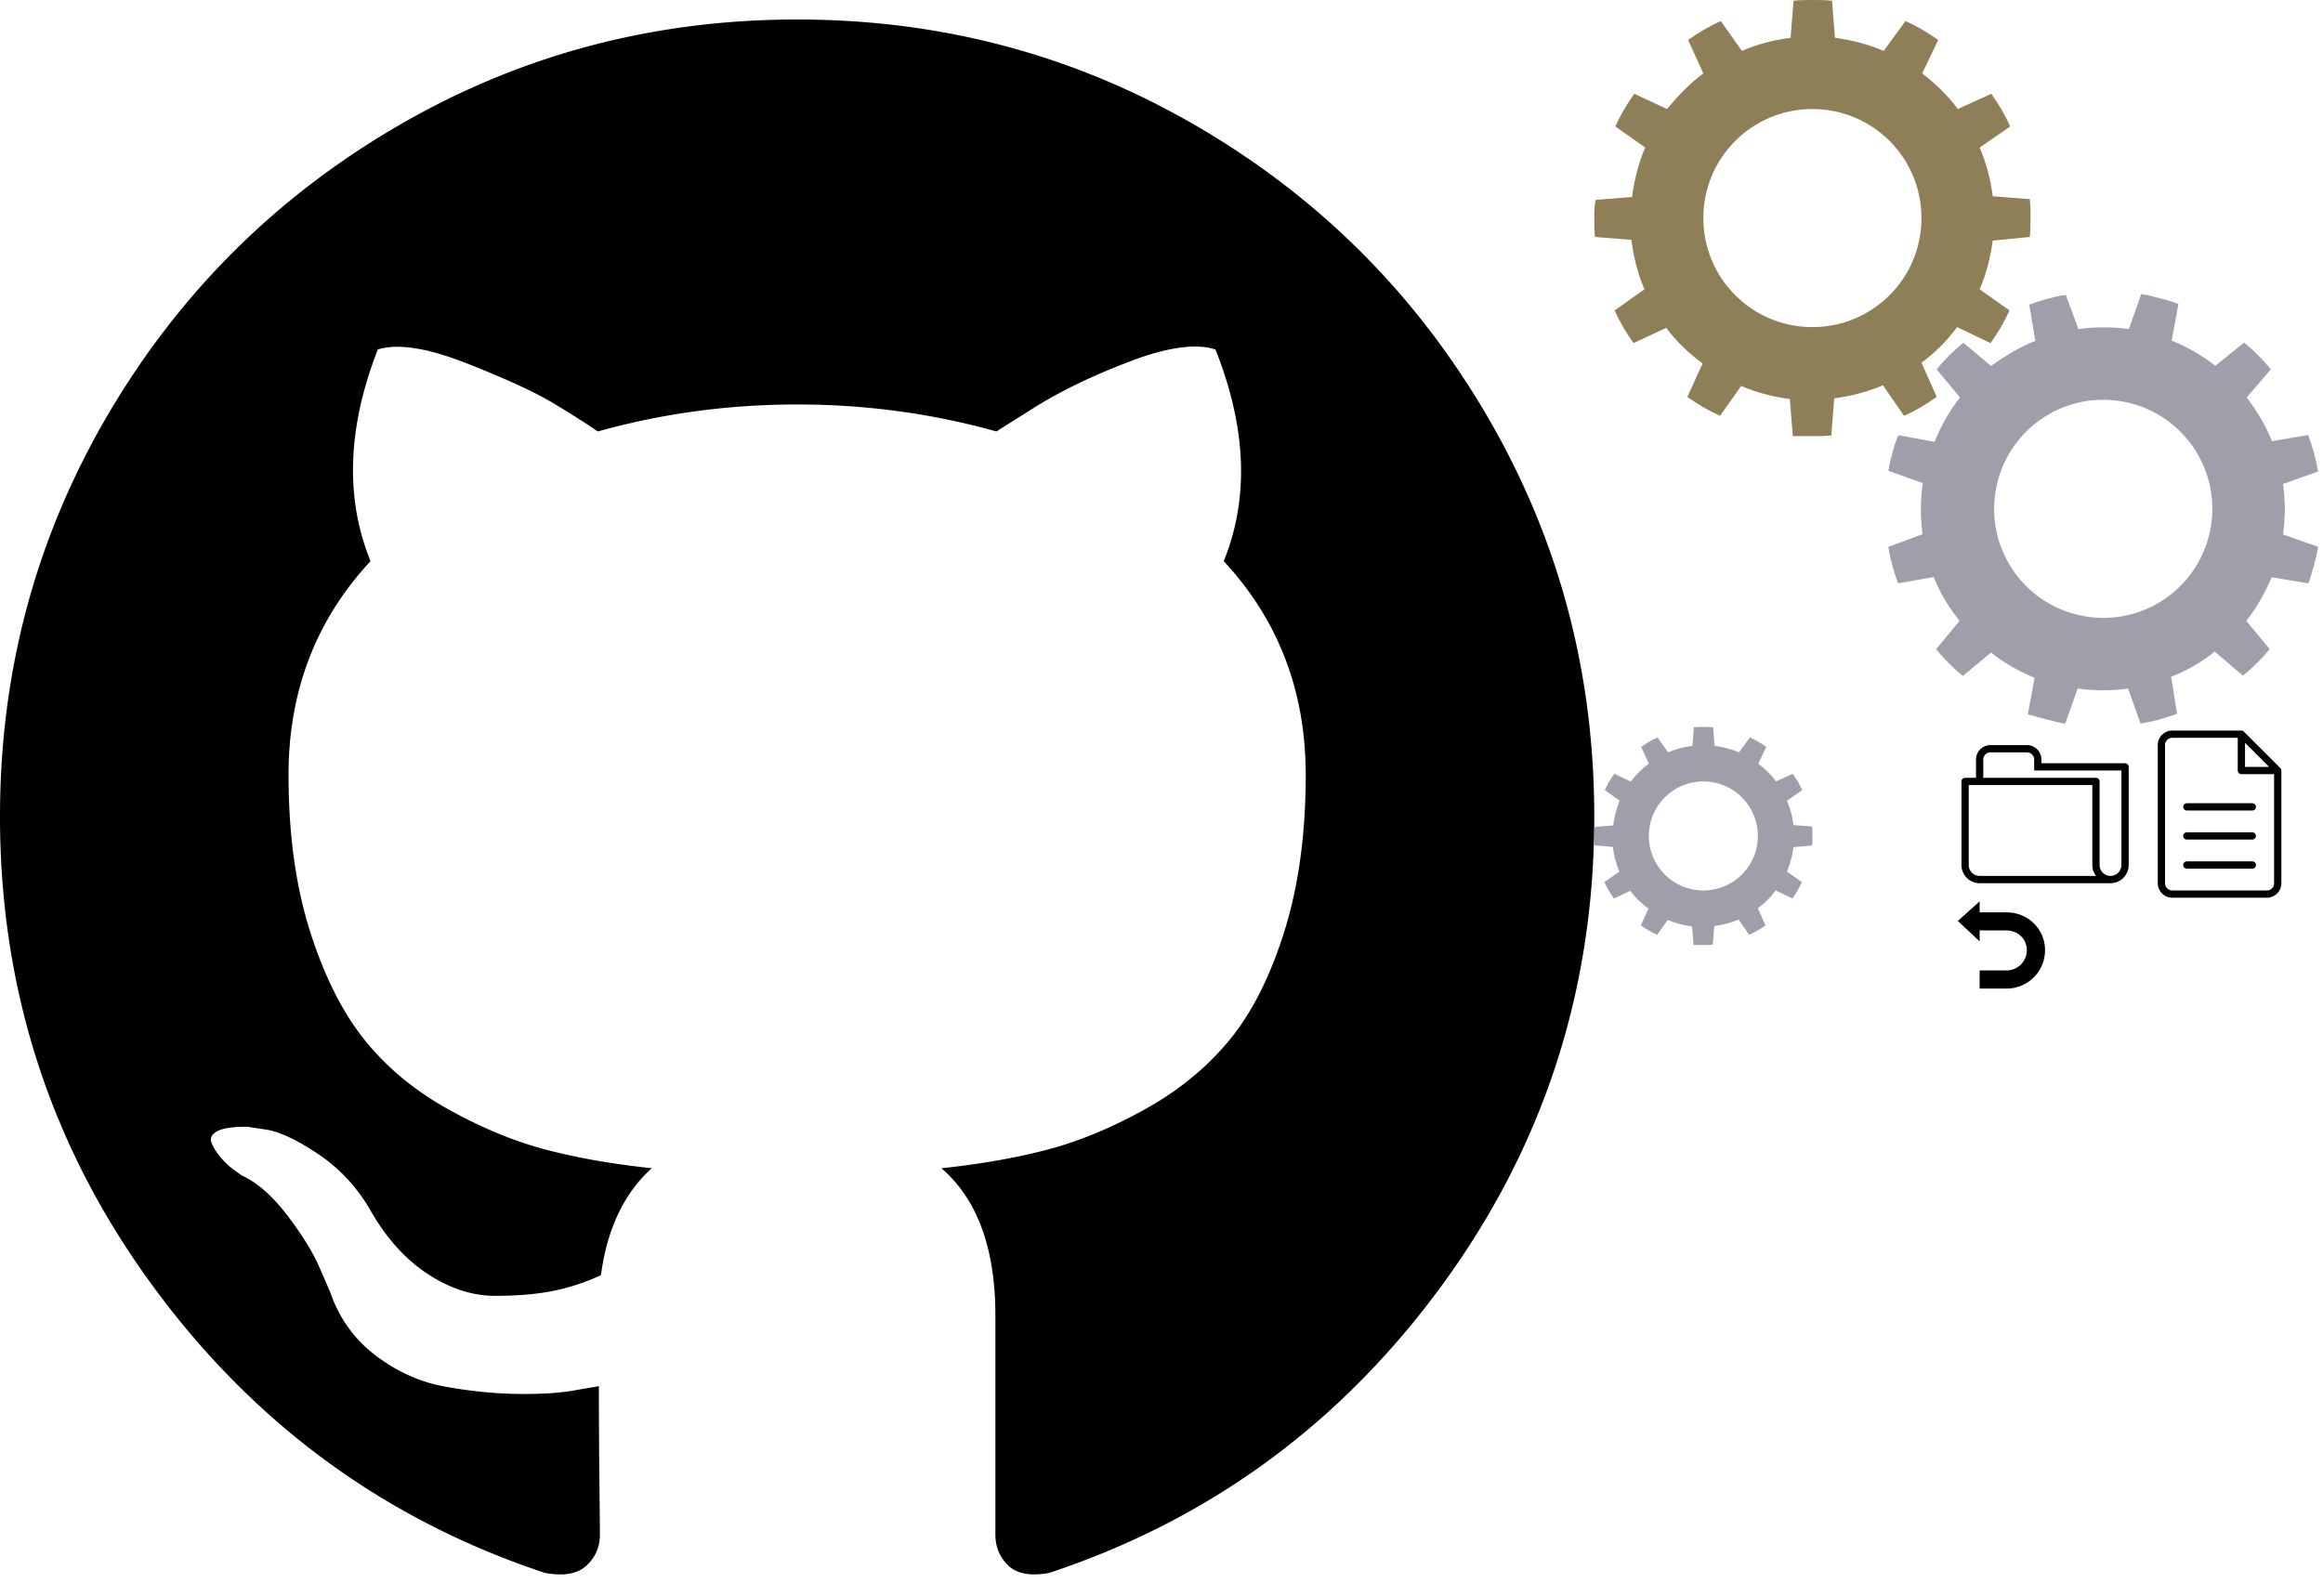 <?xml version="1.0" encoding="utf-8"?><!DOCTYPE svg  PUBLIC '-//W3C//DTD SVG 1.1//EN'  'http://www.w3.org/Graphics/SVG/1.1/DTD/svg11.dtd'><svg width="639" height="439" viewBox="0 0 639 439" xmlns="http://www.w3.org/2000/svg" xmlns:xlink="http://www.w3.org/1999/xlink"><svg width="24" height="24" viewBox="0 0 24 24" id="client--svg--back" x="538.549" y="248"><path d="M13.427 3.021H6V0L0 5.39 6 11V8h7.427c3.071 0 5.561 2.356 5.561 5.427 0 3.071-2.489 5.573-5.561 5.573H6v5h7.427C19.267 24 24 19.266 24 13.427S19.267 3.021 13.427 3.021z"/></svg><svg height="48" viewBox="0 0 48 48" width="48" id="client--svg--dir" x="538.549" y="200"><path clip-rule="evenodd" d="M42 43H6a5 5 0 0 1-5-5V15a1 1 0 0 1 1-1h3V9a4 4 0 0 1 4-4h10a4 4 0 0 1 4 4v1h23a1 1 0 0 1 1 1v27a5 5 0 0 1-5 5zM3 16v22a3 3 0 0 0 3 3h32.022A4.962 4.962 0 0 1 37 38V16H3zm42-4H21V9a2 2 0 0 0-2-2H9a2 2 0 0 0-2 2v5h31c.278 0 .529.114.71.298.179.181.29.428.29.702v23a3 3 0 1 0 6 0V12z" fill-rule="evenodd"/></svg><svg height="48" viewBox="0 0 48 48" width="48" id="client--svg--file" x="586.549" y="200"><path clip-rule="evenodd" d="M37 47H11a4 4 0 0 1-4-4V5a4 4 0 0 1 4-4h19c.32 0 .593.161.776.395l9.829 9.829A.981.981 0 0 1 41 12v31a4 4 0 0 1-4 4zM31 4.381V11h6.619L31 4.381zM39 13h-9a1 1 0 0 1-1-1V3H11a2 2 0 0 0-2 2v38a2 2 0 0 0 2 2h26a2 2 0 0 0 2-2V13zm-6 26H15a1 1 0 1 1 0-2h18a1 1 0 1 1 0 2zm0-8H15a1 1 0 1 1 0-2h18a1 1 0 1 1 0 2zm0-8H15a1 1 0 1 1 0-2h18a1 1 0 1 1 0 2z" fill-rule="evenodd"/></svg><svg width="200" height="200" viewBox="0 0 100 100" preserveAspectRatio="xMidYMid" class="duil-gears" id="client--svg--gears" x="438.549"><path fill="none" class="dbk" d="M0 0h100v100H0z"/><g transform="translate(-20 -20)"><path d="M79.9 52.6c.1-.8.1-1.7.1-2.6s0-1.8-.1-2.6l-5.1-.4c-.3-2.4-.9-4.6-1.8-6.7l4.2-2.9c-.7-1.6-1.6-3.1-2.6-4.5L70 35c-1.4-1.9-3.1-3.5-4.9-4.9l2.2-4.6c-1.4-1-2.9-1.9-4.5-2.6l-3 4.1c-2.1-.9-4.4-1.5-6.7-1.8l-.4-5.1c-.9-.1-1.8-.1-2.7-.1s-1.8 0-2.6.1l-.4 5.1c-2.4.3-4.6.9-6.7 1.8l-2.9-4.1c-1.6.7-3.1 1.6-4.5 2.6l2.1 4.6c-1.9 1.4-3.5 3.1-5 4.9l-4.5-2.1c-1 1.4-1.9 2.9-2.6 4.5l4.1 2.9c-.9 2.1-1.5 4.4-1.8 6.8l-5 .4c-.2.7-.2 1.6-.2 2.5s0 1.8.1 2.6l5 .4c.3 2.4.9 4.7 1.8 6.8l-4.1 2.9c.7 1.6 1.6 3.1 2.6 4.5l4.5-2.1c1.4 1.9 3.1 3.5 5 4.9l-2.1 4.6c1.4 1 2.9 1.9 4.5 2.6l2.9-4.1c2.1.9 4.4 1.5 6.7 1.8l.4 5.1H50c.9 0 1.8 0 2.6-.1l.4-5.1c2.3-.3 4.6-.9 6.7-1.8l2.9 4.2c1.6-.7 3.1-1.6 4.5-2.6L65 69.9c1.9-1.4 3.5-3 4.9-4.9l4.6 2.2c1-1.4 1.9-2.9 2.6-4.5L73 59.8c.9-2.1 1.5-4.4 1.8-6.7l5.1-.5zM50 65c-8.3 0-15-6.7-15-15s6.7-15 15-15 15 6.7 15 15-6.7 15-15 15z" fill="#8f7f59"><animateTransform attributeName="transform" type="rotate" from="90 50 50" to="0 50 50" dur="1s" repeatCount="indefinite"/></path></g><g transform="rotate(15 -15.958 135.958)"><path d="M79.9 52.6c.1-.8.1-1.7.1-2.6s0-1.8-.1-2.6l-5.1-.4c-.3-2.4-.9-4.6-1.8-6.7l4.2-2.9c-.7-1.6-1.6-3.1-2.6-4.5L70 35c-1.4-1.9-3.1-3.5-4.9-4.9l2.2-4.6c-1.4-1-2.9-1.9-4.5-2.6l-3 4.1c-2.1-.9-4.4-1.5-6.7-1.8l-.4-5.1c-.9-.1-1.8-.1-2.7-.1s-1.8 0-2.6.1l-.4 5.1c-2.4.3-4.6.9-6.7 1.8l-2.9-4.1c-1.6.7-3.1 1.6-4.5 2.6l2.1 4.6c-1.9 1.4-3.5 3.1-5 4.9l-4.5-2.1c-1 1.4-1.9 2.9-2.6 4.5l4.1 2.9c-.9 2.1-1.5 4.4-1.8 6.8l-5 .4c-.2.7-.2 1.6-.2 2.5s0 1.8.1 2.6l5 .4c.3 2.4.9 4.7 1.8 6.8l-4.1 2.9c.7 1.6 1.6 3.1 2.6 4.5l4.5-2.1c1.4 1.9 3.1 3.5 5 4.9l-2.1 4.6c1.4 1 2.9 1.9 4.5 2.6l2.9-4.1c2.1.9 4.4 1.5 6.7 1.8l.4 5.1H50c.9 0 1.8 0 2.6-.1l.4-5.1c2.3-.3 4.6-.9 6.7-1.8l2.9 4.2c1.6-.7 3.1-1.6 4.5-2.6L65 69.9c1.9-1.4 3.5-3 4.9-4.9l4.6 2.2c1-1.4 1.9-2.9 2.6-4.5L73 59.8c.9-2.1 1.5-4.4 1.8-6.7l5.1-.5zM50 65c-8.3 0-15-6.7-15-15s6.7-15 15-15 15 6.7 15 15-6.7 15-15 15z" fill="#9f9fab"><animateTransform attributeName="transform" type="rotate" from="0 50 50" to="90 50 50" dur="1s" repeatCount="indefinite"/></path></g></svg><svg width="100" height="100" viewBox="0 0 100 100" preserveAspectRatio="xMidYMid" class="euil-gears" id="client--svg--gears-single" x="438.549" y="200"><path fill="none" class="ebk" d="M0 0h80v80H0z"/><g transform="translate(-20 -20)"><path d="M79.9 52.6c.1-.8.1-1.7.1-2.6s0-1.8-.1-2.6l-5.1-.4c-.3-2.4-.9-4.6-1.8-6.7l4.2-2.9c-.7-1.6-1.6-3.1-2.6-4.5L70 35c-1.4-1.9-3.1-3.5-4.9-4.9l2.2-4.6c-1.4-1-2.9-1.9-4.5-2.6l-3 4.1c-2.1-.9-4.4-1.5-6.7-1.8l-.4-5.1c-.9-.1-1.8-.1-2.7-.1s-1.8 0-2.6.1l-.4 5.1c-2.4.3-4.6.9-6.7 1.8l-2.9-4.1c-1.6.7-3.1 1.6-4.5 2.6l2.1 4.6c-1.9 1.4-3.5 3.1-5 4.9l-4.5-2.1c-1 1.4-1.9 2.9-2.6 4.5l4.1 2.9c-.9 2.1-1.5 4.4-1.8 6.8l-5 .4c-.2.7-.2 1.6-.2 2.5s0 1.8.1 2.6l5 .4c.3 2.4.9 4.7 1.8 6.8l-4.1 2.9c.7 1.6 1.6 3.1 2.6 4.5l4.5-2.1c1.4 1.9 3.1 3.5 5 4.9l-2.1 4.6c1.4 1 2.9 1.9 4.5 2.6l2.9-4.1c2.1.9 4.4 1.5 6.7 1.8l.4 5.1H50c.9 0 1.8 0 2.6-.1l.4-5.1c2.3-.3 4.6-.9 6.7-1.8l2.9 4.2c1.6-.7 3.1-1.6 4.5-2.6L65 69.9c1.9-1.4 3.5-3 4.9-4.9l4.6 2.2c1-1.4 1.9-2.9 2.6-4.5L73 59.8c.9-2.1 1.5-4.4 1.8-6.7l5.1-.5zM50 65c-8.3 0-15-6.7-15-15s6.7-15 15-15 15 6.7 15 15-6.7 15-15 15z" fill="#9f9fab"><animateTransform attributeName="transform" type="rotate" from="90 50 50" to="0 50 50" dur="1s" repeatCount="indefinite"/></path></g></svg><svg width="438.549" height="438.549" viewBox="0 0 438.549 438.549" id="client--svg--github"><path d="M409.132 114.573c-19.608-33.596-46.205-60.194-79.798-79.8-33.598-19.607-70.277-29.408-110.063-29.408-39.781 0-76.472 9.804-110.063 29.408-33.596 19.605-60.192 46.204-79.8 79.8C9.803 148.168 0 184.854 0 224.63c0 47.78 13.94 90.745 41.827 128.906 27.884 38.164 63.906 64.572 108.063 79.227 5.14.954 8.945.283 11.419-1.996 2.475-2.282 3.711-5.14 3.711-8.562 0-.571-.049-5.708-.144-15.417a2549.81 2549.81 0 0 1-.144-25.406l-6.567 1.136c-4.187.767-9.469 1.092-15.846 1-6.374-.089-12.991-.757-19.842-1.999-6.854-1.231-13.229-4.086-19.13-8.559-5.898-4.473-10.085-10.328-12.56-17.556l-2.855-6.57c-1.903-4.374-4.899-9.233-8.992-14.559-4.093-5.331-8.232-8.945-12.419-10.848l-1.999-1.431c-1.332-.951-2.568-2.098-3.711-3.429-1.142-1.331-1.997-2.663-2.568-3.997-.572-1.335-.098-2.43 1.427-3.289 1.525-.859 4.281-1.276 8.28-1.276l5.708.853c3.807.763 8.516 3.042 14.133 6.851 5.614 3.806 10.229 8.754 13.846 14.842 4.38 7.806 9.657 13.754 15.846 17.847 6.184 4.093 12.419 6.136 18.699 6.136 6.28 0 11.704-.476 16.274-1.423 4.565-.952 8.848-2.383 12.847-4.285 1.713-12.758 6.377-22.559 13.988-29.41-10.848-1.14-20.601-2.857-29.264-5.14-8.658-2.286-17.605-5.996-26.835-11.14-9.235-5.137-16.896-11.516-22.985-19.126-6.09-7.614-11.088-17.61-14.987-29.979-3.901-12.374-5.852-26.648-5.852-42.826 0-23.035 7.52-42.637 22.557-58.817-7.044-17.318-6.379-36.732 1.997-58.24 5.52-1.715 13.706-.428 24.554 3.853 10.85 4.283 18.794 7.952 23.84 10.994 5.046 3.041 9.089 5.618 12.135 7.708 17.705-4.947 35.976-7.421 54.818-7.421s37.117 2.474 54.823 7.421l10.849-6.849c7.419-4.57 16.18-8.758 26.262-12.565 10.088-3.805 17.802-4.853 23.134-3.138 8.562 21.509 9.325 40.922 2.279 58.24 15.036 16.18 22.559 35.787 22.559 58.817 0 16.178-1.958 30.497-5.853 42.966-3.9 12.471-8.941 22.457-15.125 29.979-6.191 7.521-13.901 13.85-23.131 18.986-9.232 5.14-18.182 8.85-26.84 11.136-8.662 2.286-18.415 4.004-29.263 5.146 9.894 8.562 14.842 22.077 14.842 40.539v60.237c0 3.422 1.19 6.279 3.572 8.562 2.379 2.279 6.136 2.95 11.276 1.995 44.163-14.653 80.185-41.062 108.068-79.226 27.88-38.161 41.825-81.126 41.825-128.906-.01-39.771-9.818-76.454-29.414-110.049z"/></svg></svg>